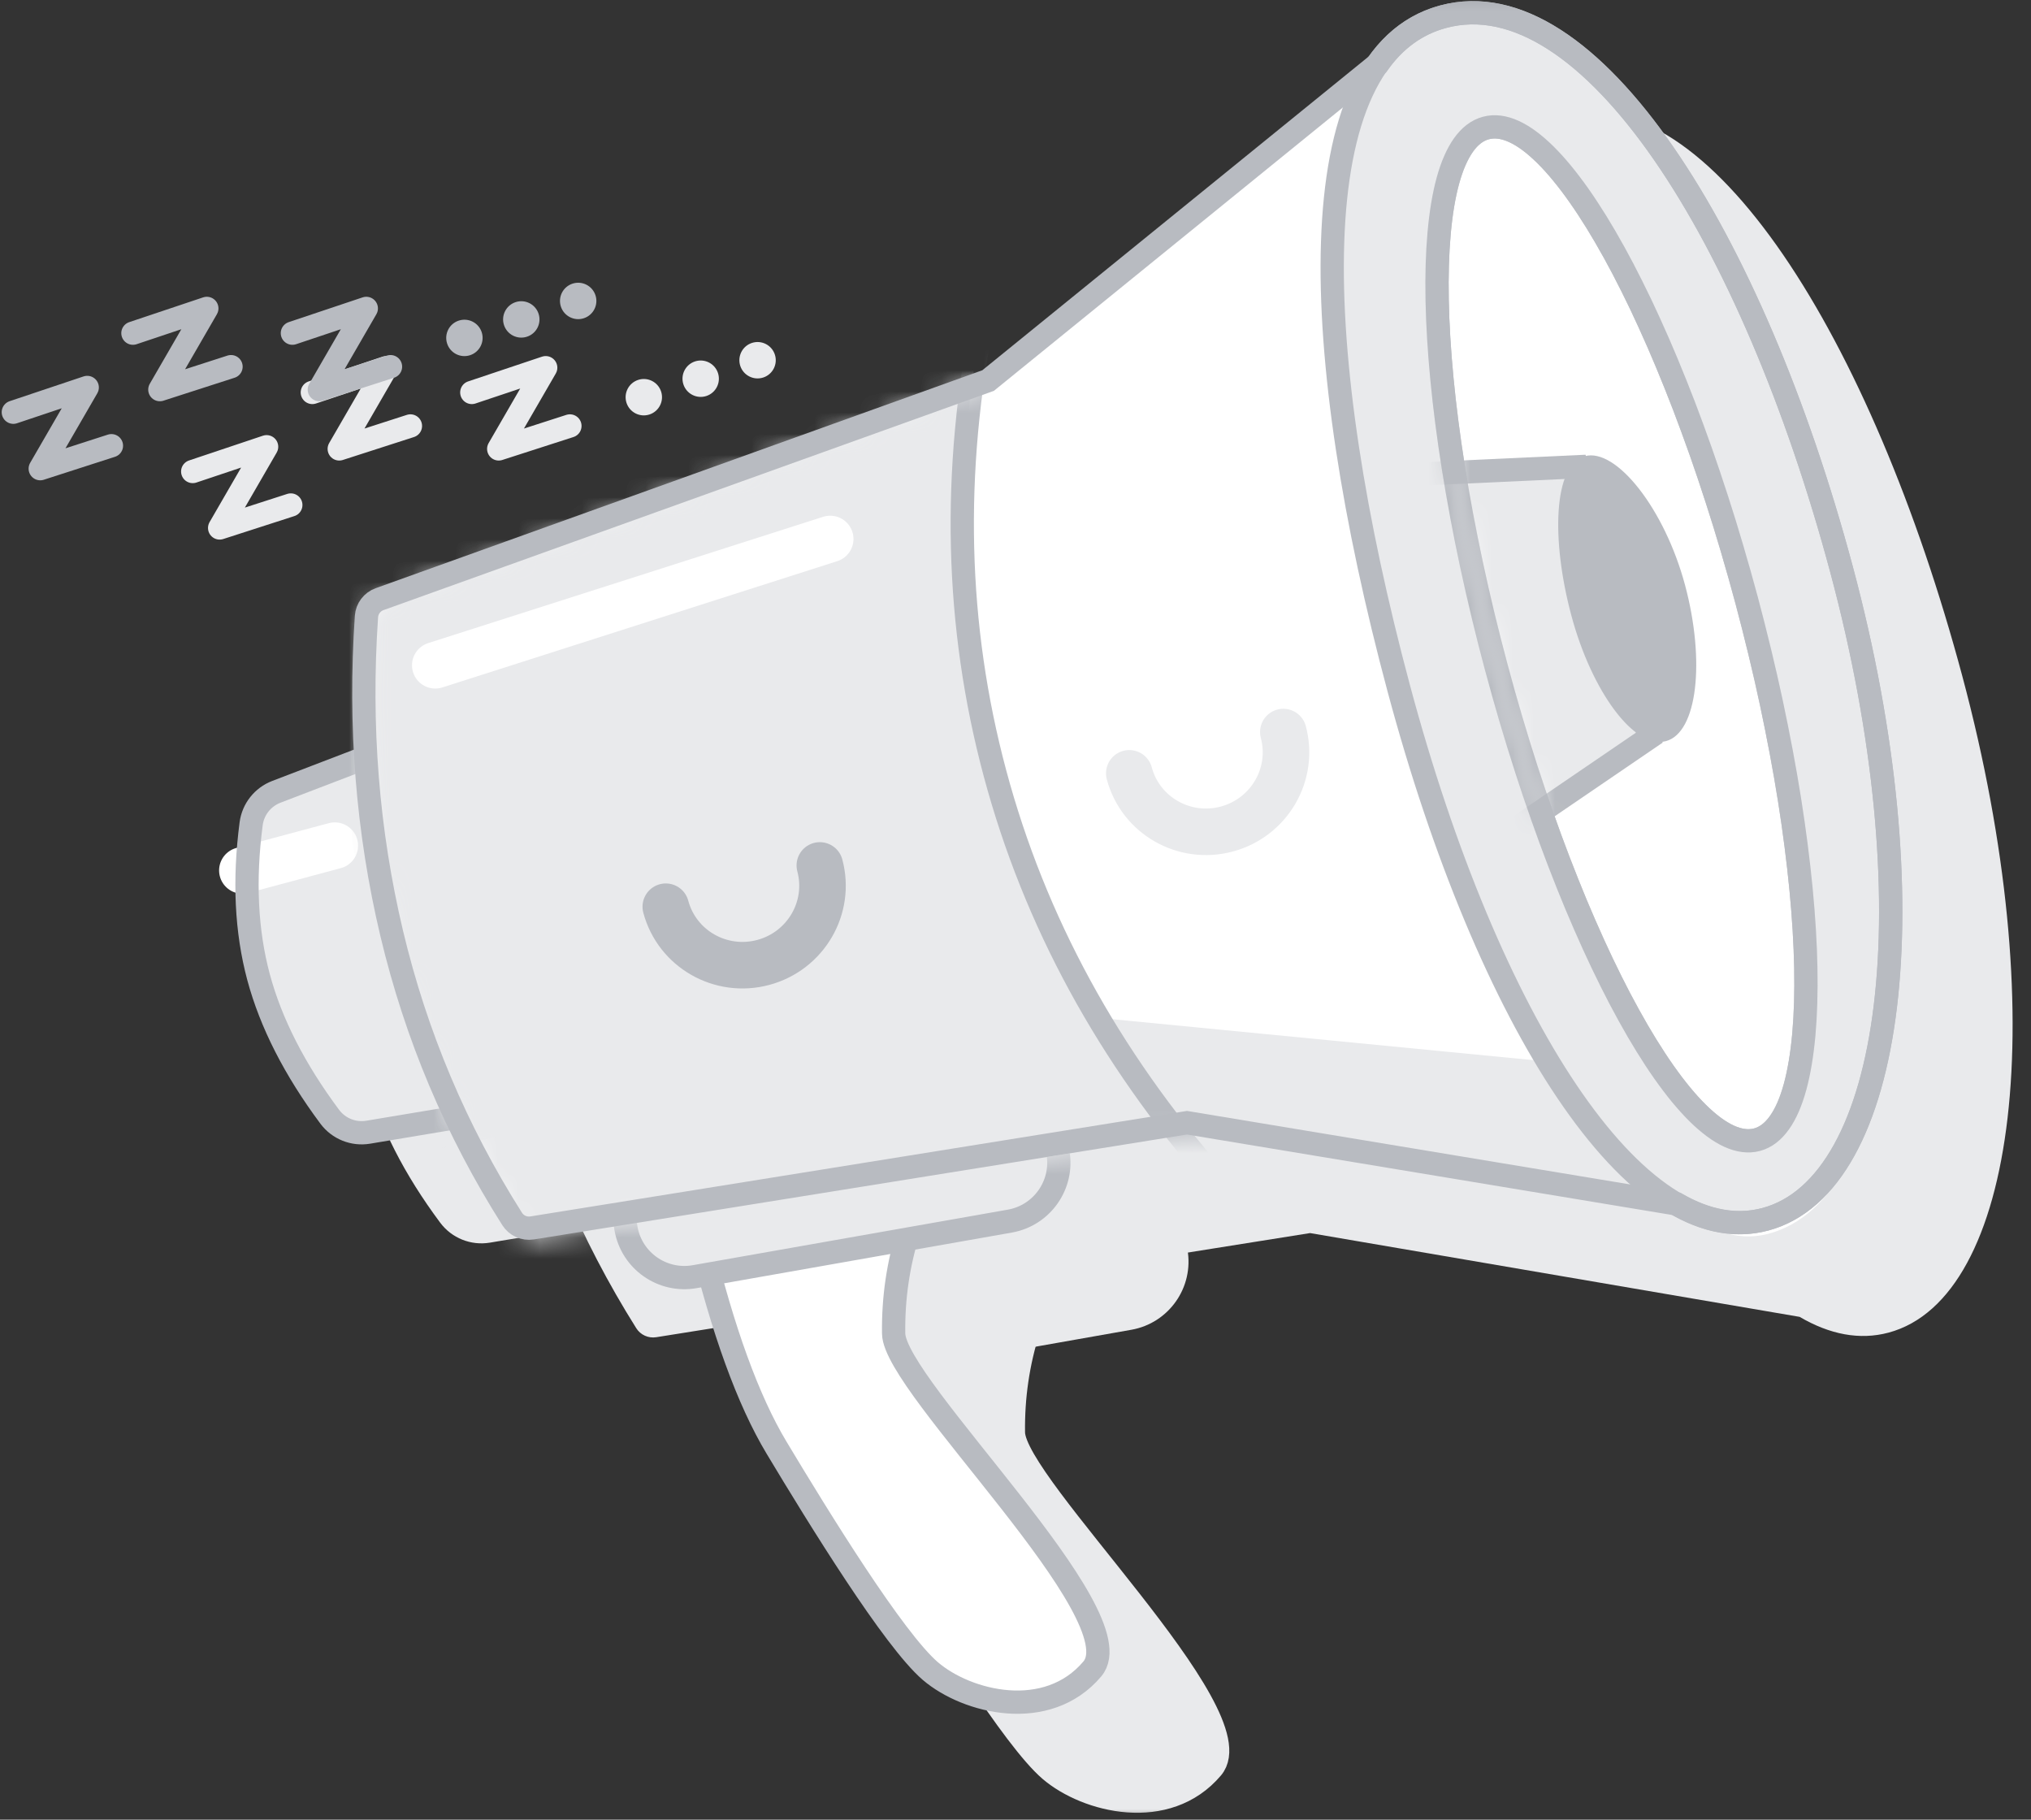 <svg width="96" height="86" viewBox="0 0 96 86" fill="none" xmlns="http://www.w3.org/2000/svg">
<rect x="0" y="0" width="96" height="86" fill="#333333" stroke="none"/>
<g clip-path="url(#clip0)">
<mask id="mask0" style="mask-type:alpha" maskUnits="userSpaceOnUse" x="-14" y="-1" width="129" height="87">
<path d="M114.38 -0.86H-13.76V86H114.38V-0.86Z" fill="white"/>
</mask>
<g mask="url(#mask0)">
<path fill-rule="evenodd" clip-rule="evenodd" d="M48.05 60.733L38.774 63.218C39.831 67.574 41.027 70.865 42.364 73.092C44.369 76.433 47.901 82.166 49.635 83.654C51.37 85.141 55.16 86.078 57.292 83.555C59.424 81.031 47.937 70.218 47.901 67.704C47.878 66.028 48.115 64.407 48.614 62.839L48.05 60.733Z" fill="#E9EAEC" stroke="#E9EAEC" stroke-width="1.1"/>
<path fill-rule="evenodd" clip-rule="evenodd" d="M23.794 40.158L18.724 42.1C18.079 42.347 17.621 42.927 17.532 43.61C17.184 46.272 17.3 48.685 17.881 50.85C18.462 53.02 19.584 55.222 21.248 57.457L21.248 57.457C21.668 58.021 22.37 58.303 23.065 58.187L28.387 57.299L23.794 40.158Z" fill="#E9EAEC" stroke="#E9EAEC" stroke-width="1.1"/>
<path fill-rule="evenodd" clip-rule="evenodd" d="M37.441 59.04L52.342 56.408C54.119 56.094 55.814 57.28 56.128 59.057C56.128 59.058 56.128 59.058 56.128 59.059C56.441 60.837 55.254 62.533 53.476 62.847L38.574 65.479C36.797 65.793 35.102 64.606 34.789 62.83C34.788 62.829 34.788 62.828 34.788 62.828C34.475 61.05 35.663 59.354 37.441 59.04Z" fill="#E9EAEC"/>
<path fill-rule="evenodd" clip-rule="evenodd" d="M85.064 62.237L61.925 58.277L31.017 63.199C30.645 63.258 30.273 63.09 30.074 62.772C27.409 58.533 25.497 53.977 24.336 49.105C23.174 44.223 22.759 39.172 23.094 33.954C23.118 33.581 23.361 33.258 23.713 33.131L52.415 22.785L70.765 7.73C71.551 6.591 72.573 5.815 73.857 5.471C80.744 3.626 88.481 16.009 92.753 31.953C97.025 47.897 95.348 61.353 89.267 62.982C87.9 63.348 86.485 63.07 85.064 62.237Z" fill="#E9EAEC"/>
<path fill-rule="evenodd" clip-rule="evenodd" d="M42.389 56.055L33.113 58.541C34.169 62.897 35.366 66.188 36.703 68.415C38.708 71.756 42.24 77.489 43.974 78.977C45.709 80.464 49.499 81.401 51.631 78.877C53.763 76.354 42.276 65.541 42.24 63.027C42.217 61.351 42.454 59.73 42.953 58.162L42.389 56.055Z" fill="#fff" stroke="#B8BBC1" stroke-width="1.1"/>
<path fill-rule="evenodd" clip-rule="evenodd" d="M18.133 35.48L13.062 37.423C12.418 37.67 11.96 38.25 11.871 38.933C11.523 41.594 11.639 44.008 12.219 46.173C12.801 48.343 13.923 50.545 15.587 52.78L15.587 52.78C16.007 53.344 16.709 53.626 17.404 53.51L22.726 52.621L18.133 35.48Z" fill="#E9EAEC"/>
<path fill-rule="evenodd" clip-rule="evenodd" d="M18.133 35.48L13.06 37.421C12.416 37.667 11.958 38.246 11.868 38.928C11.517 41.576 11.631 43.976 12.208 46.129C12.478 47.139 12.723 47.962 12.941 48.601L12.941 48.601C13.261 49.533 14.25 50.058 15.204 49.802L20.939 48.266L18.133 35.48Z" fill="#E9EAEC"/>
<path d="M11.456 41.138L15.825 39.967" stroke="white" stroke-width="2.2" stroke-linecap="round"/>
<path fill-rule="evenodd" clip-rule="evenodd" d="M18.133 35.48L13.062 37.423C12.418 37.67 11.96 38.25 11.871 38.933C11.523 41.594 11.639 44.008 12.219 46.173C12.801 48.343 13.923 50.545 15.587 52.78L15.587 52.78C16.007 53.344 16.709 53.626 17.404 53.51L22.726 52.621L18.133 35.48Z" stroke="#B8BBC1" stroke-width="1.1"/>
<path d="M46.682 51.733L31.779 54.361C30.001 54.674 28.814 56.37 29.127 58.148C29.441 59.926 31.136 61.113 32.914 60.799L47.817 58.172C49.595 57.858 50.782 56.163 50.469 54.385C50.155 52.607 48.46 51.419 46.682 51.733Z" fill="#E9EAEC"/>
<path d="M46.762 52.194L31.861 54.822C30.338 55.09 29.321 56.543 29.59 58.066C29.858 59.589 31.311 60.606 32.834 60.338L47.734 57.711C49.257 57.442 50.275 55.989 50.006 54.466C49.737 52.943 48.285 51.926 46.762 52.194Z" stroke="#B8BBC1" stroke-width="1.1"/>
<path fill-rule="evenodd" clip-rule="evenodd" d="M79.404 57.56L56.265 53.6L25.356 58.522C24.984 58.581 24.613 58.413 24.413 58.095C21.749 53.856 19.837 49.3 18.676 44.428C17.513 39.545 17.099 34.495 17.434 29.277C17.458 28.904 17.701 28.581 18.053 28.454L46.755 18.108L65.105 3.053C65.891 1.914 66.913 1.138 68.197 0.794C75.084 -1.052 82.821 11.332 87.093 27.276C91.365 43.219 89.688 56.675 83.607 58.305C82.24 58.671 80.825 58.393 79.404 57.56Z" fill="#E9EAEC"/>
<path d="M74.432 50.294L51.7 48.083L25.469 58.337C25.047 58.502 24.568 58.343 24.329 57.961L24.329 57.961C21.709 53.759 19.824 49.248 18.676 44.428C17.513 39.545 17.099 34.495 17.434 29.277C17.458 28.904 17.701 28.581 18.053 28.454L46.755 18.108L64.867 3.248C65.629 2.024 66.72 1.189 68.197 0.794C75.084 -1.052 82.821 11.332 87.093 27.276C91.365 43.219 89.688 56.675 83.607 58.305C80.485 59.141 77.336 55.852 74.432 50.294ZM73.42 48.246C72.647 47.695 71.888 45.885 71.143 42.816C71.877 44.755 72.638 46.578 73.42 48.246Z" fill="#fff"/>
<mask id="mask1" style="mask-type:alpha" maskUnits="userSpaceOnUse" x="17" y="0" width="73" height="59">
<path d="M79.404 57.56L56.265 53.6L25.356 58.522C24.984 58.581 24.613 58.413 24.413 58.095C21.749 53.856 19.837 49.3 18.676 44.428C17.513 39.545 17.099 34.495 17.434 29.277C17.458 28.904 17.701 28.581 18.053 28.454L46.755 18.108L65.105 3.053C65.891 1.914 66.913 1.138 68.197 0.794C75.084 -1.052 82.821 11.332 87.093 27.276C91.365 43.219 89.688 56.675 83.607 58.305C82.24 58.671 80.825 58.393 79.404 57.56Z" fill="white"/>
</mask>
<g mask="url(#mask1)">
<path fill-rule="evenodd" clip-rule="evenodd" d="M46.507 14.779C44.986 22.313 45.16 29.57 47.03 36.548C48.9 43.526 52.384 49.923 57.482 55.739L23.166 61.619L13.335 46.869L13.574 25.824L46.507 14.779Z" fill="#E9EAEC"/>
</g>
<mask id="mask2" style="mask-type:alpha" maskUnits="userSpaceOnUse" x="17" y="0" width="73" height="59">
<path d="M79.404 57.56L56.265 53.6L25.356 58.522C24.984 58.581 24.613 58.413 24.413 58.095C21.749 53.856 19.837 49.3 18.676 44.428C17.513 39.545 17.099 34.495 17.434 29.277C17.458 28.904 17.701 28.581 18.053 28.454L46.755 18.108L65.105 3.053C65.891 1.914 66.913 1.138 68.197 0.794C75.084 -1.052 82.821 11.332 87.093 27.276C91.365 43.219 89.688 56.675 83.607 58.305C82.24 58.671 80.825 58.393 79.404 57.56Z" fill="white"/>
</mask>
<g mask="url(#mask2)">
<path fill-rule="evenodd" clip-rule="evenodd" d="M46.506 14.779C44.985 22.313 45.16 29.57 47.03 36.548C48.9 43.526 50.578 47.333 52.066 47.968L19.398 54.554L15.187 46.009L13.574 25.824L46.506 14.779Z" fill="#E9EAEC"/>
</g>
<mask id="mask3" style="mask-type:alpha" maskUnits="userSpaceOnUse" x="17" y="0" width="73" height="59">
<path d="M79.404 57.56L56.265 53.6L25.356 58.522C24.984 58.581 24.613 58.413 24.413 58.095C21.749 53.856 19.837 49.3 18.676 44.428C17.513 39.545 17.099 34.495 17.434 29.277C17.458 28.904 17.701 28.581 18.053 28.454L46.755 18.108L65.105 3.053C65.891 1.914 66.913 1.138 68.197 0.794C75.084 -1.052 82.821 11.332 87.093 27.276C91.365 43.219 89.688 56.675 83.607 58.305C82.24 58.671 80.825 58.393 79.404 57.56Z" fill="white"/>
</mask>
<g mask="url(#mask3)">
<path fill-rule="evenodd" clip-rule="evenodd" d="M46.507 14.779C44.986 22.313 45.16 29.57 47.03 36.548C48.9 43.526 52.384 49.923 57.482 55.739L23.166 61.619L13.335 46.869L13.574 25.824L46.507 14.779Z" stroke="#B8BBC1" stroke-width="1.1"/>
</g>
<path fill-rule="evenodd" clip-rule="evenodd" d="M83.44 57.626C89.538 55.992 91.268 42.674 87.046 26.918C82.824 11.161 75.118 -1.061 68.211 0.79C61.304 2.641 61.892 16.77 66.114 32.526C70.336 48.283 77.342 59.26 83.44 57.626Z" fill="#E9EAEC" stroke="#B8BBC1" stroke-width="1.1"/>
<path d="M20.574 31.442L39.242 25.473" stroke="white" stroke-width="2.2" stroke-linecap="round"/>
<path fill-rule="evenodd" clip-rule="evenodd" d="M79.249 56.9L56.105 53.061L25.151 58.034C24.779 58.093 24.409 57.927 24.208 57.61C21.557 53.427 19.66 48.928 18.515 44.114C17.368 39.29 16.97 34.298 17.322 29.136C17.348 28.765 17.591 28.443 17.942 28.317L46.706 17.985L65.122 3.031C65.912 1.902 66.938 1.131 68.224 0.786C75.123 -1.062 82.824 11.161 87.046 26.918C91.268 42.674 89.544 55.99 83.453 57.622C82.084 57.989 80.668 57.718 79.249 56.9Z" stroke="#B8BBC1" stroke-width="1.1"/>
<path d="M31.47 42.853C32.004 44.846 34.066 46.025 36.077 45.486C38.088 44.947 39.285 42.895 38.751 40.902" stroke="#B8BBC1" stroke-width="2.2" stroke-linecap="round"/>
<path d="M9.109 22.284L12.602 21.114L10.382 24.952L13.746 23.867" stroke="#E9EAEC" stroke-width="1.1" stroke-linecap="round" stroke-linejoin="round"/>
<path d="M14.763 18.548L18.256 17.378L16.035 21.216L19.4 20.131" stroke="#E9EAEC" stroke-width="1.1" stroke-linecap="round" stroke-linejoin="round"/>
<path d="M30.697 19.59C31.149 19.443 31.396 18.958 31.249 18.506C31.102 18.054 30.617 17.807 30.166 17.954C29.714 18.101 29.467 18.586 29.613 19.038C29.76 19.489 30.245 19.737 30.697 19.59Z" fill="#E9EAEC"/>
<path d="M33.386 18.716C33.837 18.57 34.084 18.084 33.938 17.633C33.791 17.181 33.306 16.934 32.854 17.08C32.402 17.227 32.155 17.712 32.302 18.164C32.449 18.616 32.934 18.863 33.386 18.716Z" fill="#E9EAEC"/>
<path d="M36.074 17.843C36.526 17.696 36.773 17.211 36.626 16.759C36.479 16.307 35.994 16.06 35.542 16.207C35.091 16.354 34.844 16.839 34.99 17.291C35.137 17.742 35.622 17.989 36.074 17.843Z" fill="#E9EAEC"/>
<path d="M22.301 18.548L25.794 17.378L23.573 21.216L26.938 20.131" stroke="#E9EAEC" stroke-width="1.1" stroke-linecap="round" stroke-linejoin="round"/>
<path d="M0.63 19.482L4.123 18.312L1.902 22.15L5.267 21.065" stroke="#B8BBC1" stroke-width="1.1" stroke-linecap="round" stroke-linejoin="round"/>
<path d="M6.283 15.746L9.776 14.576L7.556 18.414L10.92 17.329" stroke="#B8BBC1" stroke-width="1.1" stroke-linecap="round" stroke-linejoin="round"/>
<path d="M22.218 16.788C22.669 16.641 22.916 16.156 22.77 15.704C22.623 15.252 22.138 15.005 21.686 15.152C21.234 15.299 20.987 15.784 21.134 16.236C21.281 16.687 21.766 16.935 22.218 16.788Z" fill="#B8BBC1"/>
<path d="M24.906 15.914C25.358 15.768 25.605 15.282 25.458 14.831C25.311 14.379 24.826 14.132 24.375 14.278C23.923 14.425 23.676 14.91 23.822 15.362C23.969 15.814 24.454 16.061 24.906 15.914Z" fill="#B8BBC1"/>
<path d="M27.595 15.041C28.046 14.894 28.294 14.409 28.147 13.957C28 13.505 27.515 13.258 27.063 13.405C26.611 13.552 26.364 14.037 26.511 14.489C26.658 14.94 27.143 15.188 27.595 15.041Z" fill="#B8BBC1"/>
<path d="M13.821 15.746L17.314 14.576L15.094 18.414L18.458 17.329" stroke="#B8BBC1" stroke-width="1.1" stroke-linecap="round" stroke-linejoin="round"/>
<path d="M53.378 36.549C53.912 38.542 55.975 39.721 57.985 39.182C59.996 38.644 61.193 36.591 60.659 34.598" stroke="#E9EAEC" stroke-width="2.2" stroke-linecap="round"/>
<path d="M83.049 53.863C86.316 52.987 86.096 41.574 82.558 28.371C79.021 15.167 73.504 5.173 70.237 6.049C66.97 6.924 67.189 18.337 70.727 31.541C74.265 44.744 79.782 54.738 83.049 53.863Z" fill="white" stroke="#B8BBC1" stroke-width="1.1"/>
<mask id="mask4" style="mask-type:alpha" maskUnits="userSpaceOnUse" x="67" y="5" width="19" height="49">
<path d="M83.049 53.863C86.316 52.987 86.096 41.574 82.558 28.371C79.021 15.167 73.504 5.173 70.237 6.049C66.97 6.924 67.189 18.337 70.727 31.541C74.265 44.744 79.782 54.738 83.049 53.863Z" fill="white"/>
</mask>
<g mask="url(#mask4)">
<path fill-rule="evenodd" clip-rule="evenodd" d="M74.528 22.061L65.415 22.482L66.04 31.255L70.94 39.65L77.958 34.863L74.528 22.061Z" fill="#E9EAEC" stroke="#B8BBC1" stroke-width="1.1"/>
</g>
<mask id="mask5" style="mask-type:alpha" maskUnits="userSpaceOnUse" x="67" y="5" width="19" height="49">
<path d="M83.049 53.863C86.316 52.987 86.096 41.574 82.558 28.371C79.021 15.167 73.504 5.173 70.237 6.049C66.97 6.924 67.189 18.337 70.727 31.541C74.265 44.744 79.782 54.738 83.049 53.863Z" fill="white"/>
</mask>
<g mask="url(#mask5)">
<path fill-rule="evenodd" clip-rule="evenodd" d="M78.744 35.027C80.229 34.629 80.612 31.252 79.647 27.651C78.682 24.05 76.398 21.16 74.913 21.558C73.428 21.956 73.309 25.49 74.274 29.091C75.239 32.692 77.259 35.425 78.744 35.027Z" fill="#B8BBC1"/>
</g>
<mask id="mask6" style="mask-type:alpha" maskUnits="userSpaceOnUse" x="67" y="5" width="19" height="49">
<path d="M83.049 53.863C86.316 52.987 86.096 41.574 82.558 28.371C79.021 15.167 73.504 5.173 70.237 6.049C66.97 6.924 67.189 18.337 70.727 31.541C74.265 44.744 79.782 54.738 83.049 53.863Z" fill="white"/>
</mask>
<g mask="url(#mask6)">
<path d="M83.049 53.863C86.316 52.987 86.096 41.574 82.558 28.371C79.021 15.167 73.504 5.173 70.237 6.049C66.97 6.924 67.189 18.337 70.727 31.541C74.265 44.744 79.782 54.738 83.049 53.863Z" stroke="#B8BBC1" stroke-width="1.1"/>
</g>
</g>
</g>
<defs>
<clipPath id="clip0">
<rect width="95.46" height="86" fill="white"/>
</clipPath>
</defs>
</svg>
